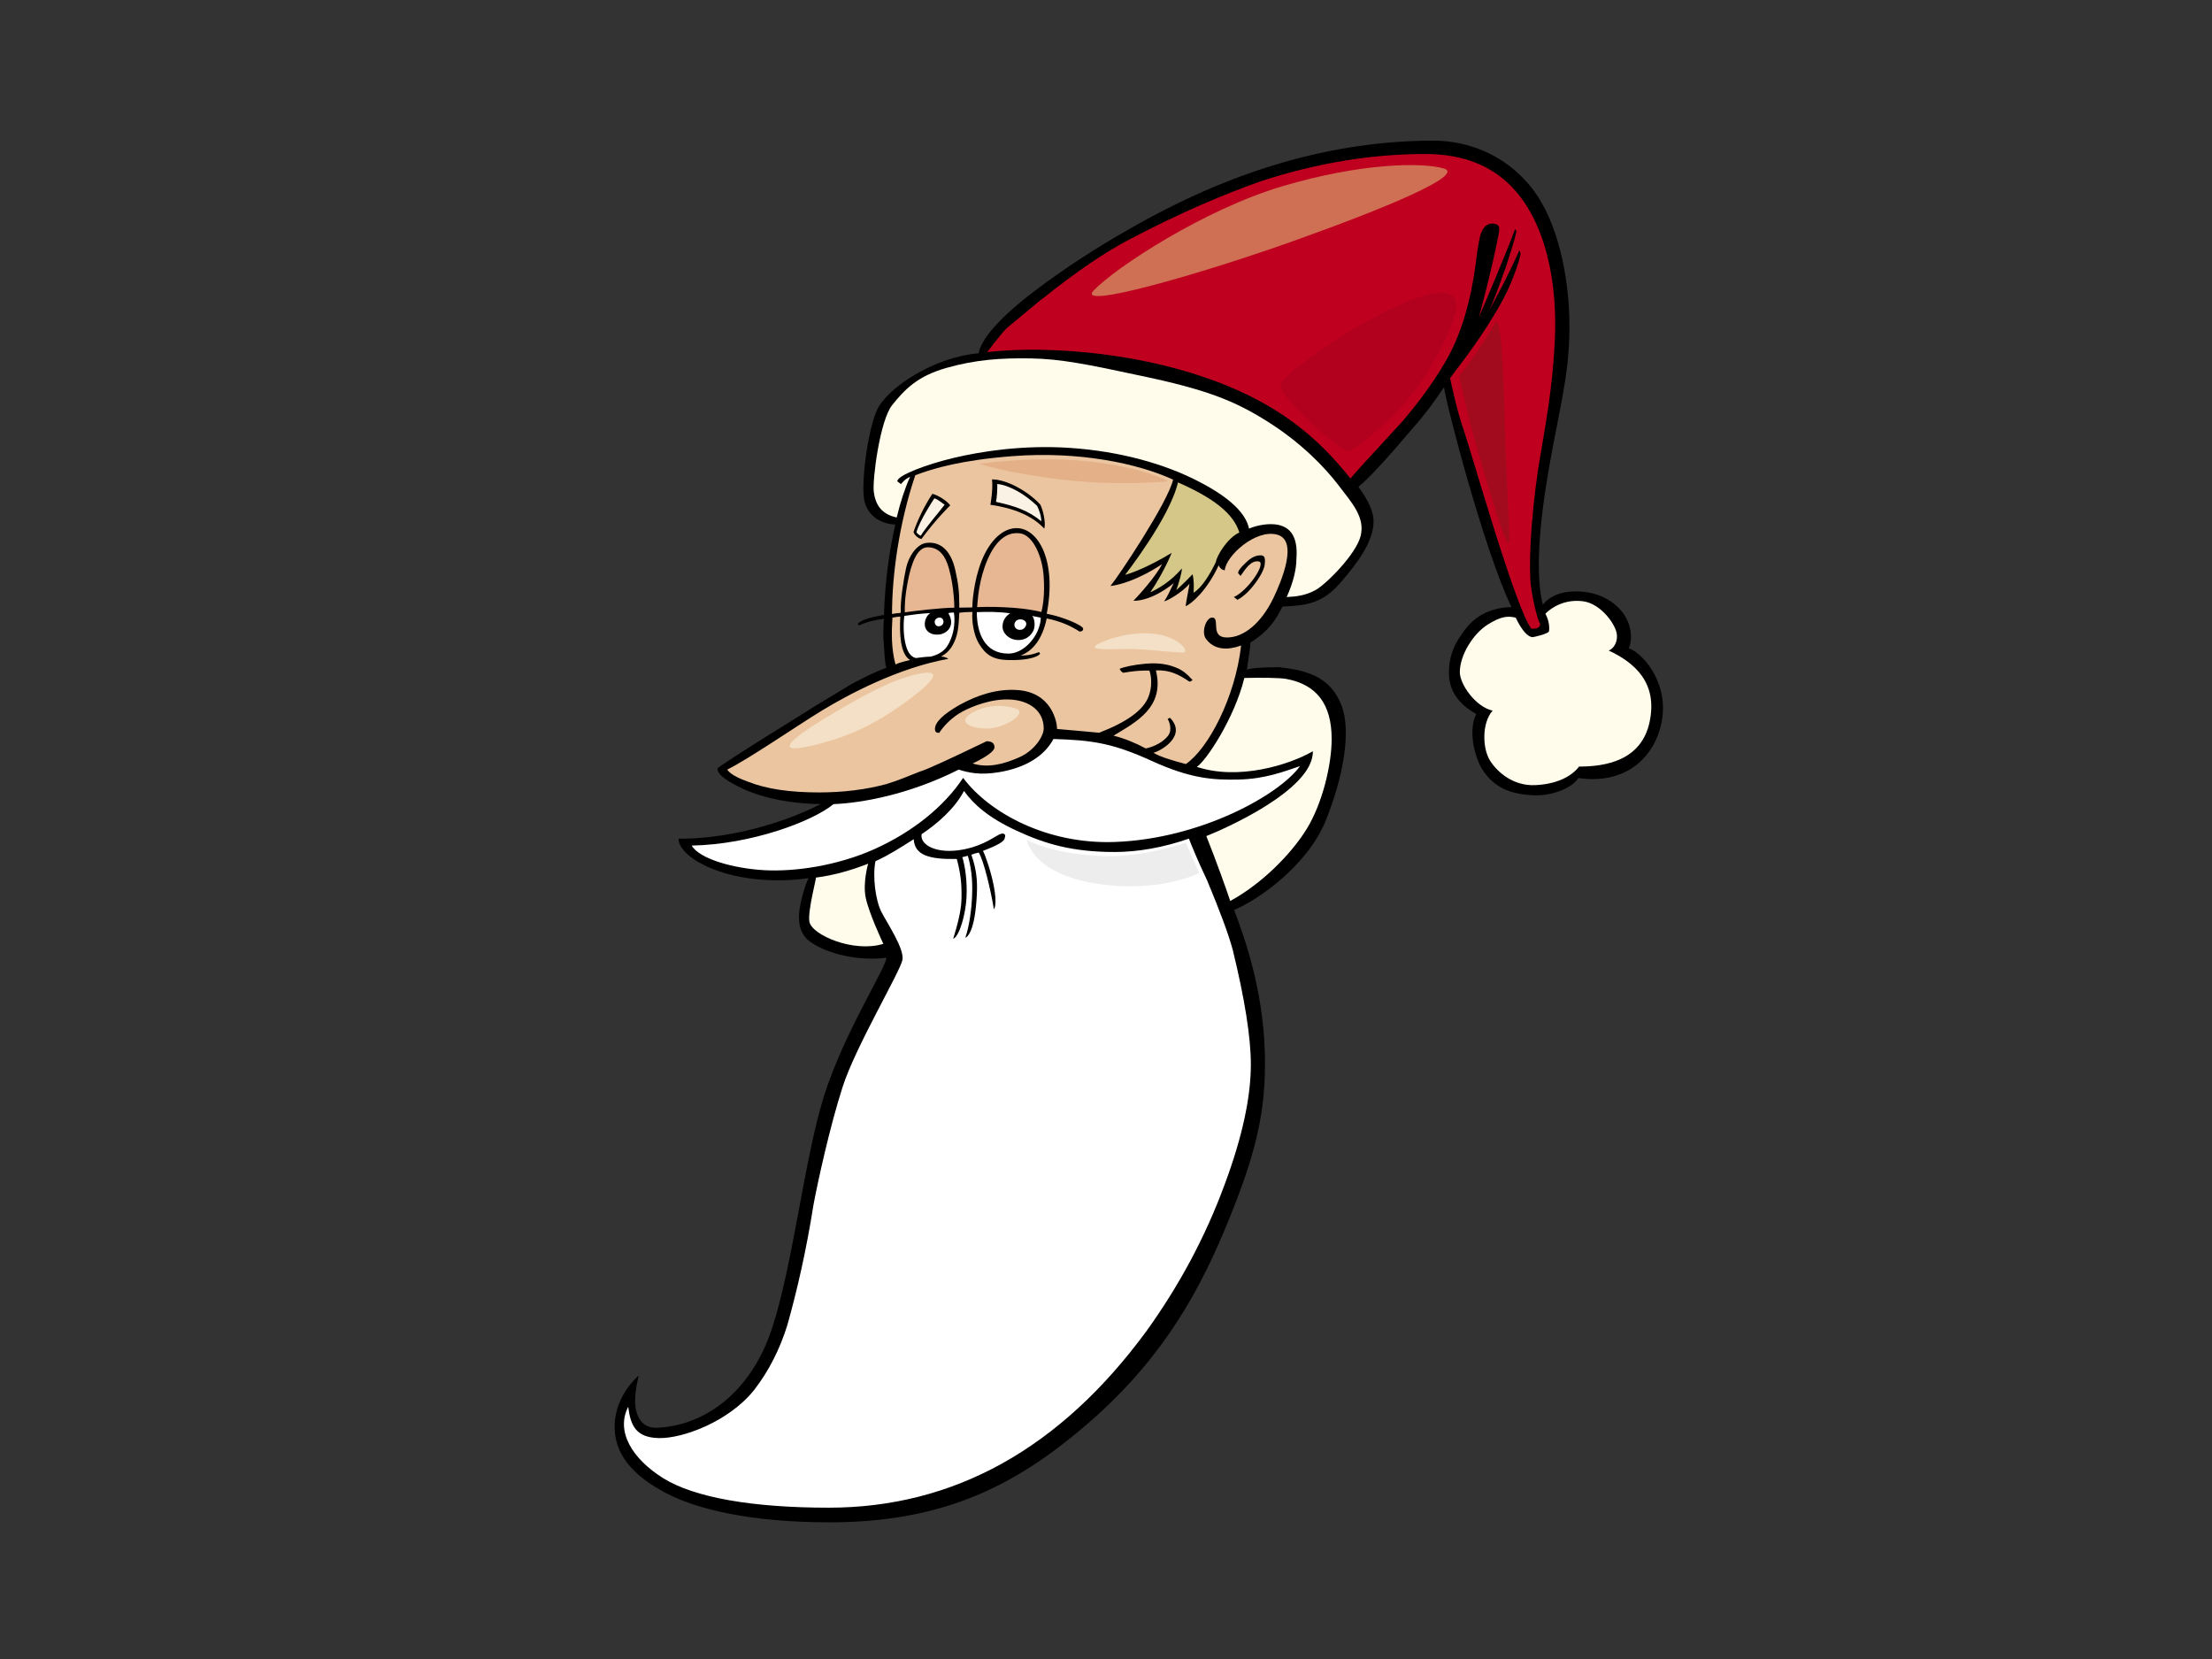 <?xml version="1.0" encoding="utf-8"?>
<!-- Generator: Adobe Illustrator 17.0.0, SVG Export Plug-In . SVG Version: 6.00 Build 0)  -->
<!DOCTYPE svg PUBLIC "-//W3C//DTD SVG 1.1//EN" "http://www.w3.org/Graphics/SVG/1.1/DTD/svg11.dtd">
<svg version="1.1" id="Layer_1" xmlns="http://www.w3.org/2000/svg" xmlns:xlink="http://www.w3.org/1999/xlink" x="0px" y="0px"
	 width="800px" height="600px" viewBox="0 0 800 600" enable-background="new 0 0 800 600" xml:space="preserve">
<rect x="0" y="0" width="800" height="600" fill="#333333" stroke="none"/>
<g>
	<path d="M291.566,257.407c-21.527,13.284-32.075,20.13-32.075,20.532c0,2.212,3.074,4.429,9.447,7.45
		c7.689,3.421,16.919,5.234,27.904,5.435c-27.354,13.572-51.419,12.481-51.419,12.481c-0.258,7.161,19.505,18.091,47.023,14.294
		c-0.659,1.206-1.542,3.622-2.418,7.044c-1.314,5.234-2.165,11.542,2.23,15.349c4.393,3.809,16.106,7.907,28.311,6.395
		c0.171,3.139-15.526,27.437-22.616,50.192c-7.099,22.751-11.08,60.394-18.687,83.677c-7.606,23.283-24.303,35.336-41.627,36.112
		c-5.841,0.265-7.718-4.666-7.931-8.943c-0.208-4.278,1.259-9.516,1.259-9.918c0,0-8.182,6.716-8.658,17.477
		c-0.468,10.763,6.404,18.599,18.629,25.041c10.841,5.712,30.166,10.542,59.164,10.542c41.962,0,67.854-13.923,92.624-35.112
		c24.765-21.188,39.007-43.923,50.096-70.448c11.088-26.524,15.345-42.717,14.6-64.94c-0.734-22.217-7.026-40.304-11.088-50.986
		c9.064-3.749,26.626-16.323,33.067-32.14c6.451-15.815,9.401-32.672,5.728-41.948c-3.68-9.278-10.766-12.484-22.627-13.691
		c-5.935,0-9.558,0.264-11.533,0.867c0.211-2.214,1.453-8.744,1.226-9.751c4.889-3.136,8.329-6.212,11.621-13.058
		c8.944-0.343,14.492-1.206,20.962-8.611c6.471-7.408,11.993-15.142,11.993-22.189c0-3.421-1.756-7.448-5.495-12.48
		c3.953-3.224,10.548-10.469,19.777-21.342c3.955-4.425,7.691-9.459,11.204-14.694c0.442,4.832,14.28,58.475,24.384,79.519
		c-8.127,0.201-14.062,3.619-18.015,9.863c-3.296,4.431-4.615,9.056-4.615,13.89c0,6.241,3.298,11.272,9.891,14.895
		c-2.907,5.934-0.773,15.054,2.085,19.887c4.387,7.043,10.679,9.019,17.905,9.503c7.228,0.487,14.808-2.614,16.912-6.239
		c17.119,2.594,28.19-7.571,30.327-21.352c2.143-13.779-7.469-24.145-12.089-25.553c0.443-0.601,2.021-5.45-0.935-10.962
		c-2.959-5.512-9.359-9.148-16.422-9.57c-7.053-0.419-11.303,1.818-13.71,4.748c-3.323-13.265-0.369-36.175,3.521-56.497
		c3.879-20.33,6.277-29.801,6.096-45.82c-0.184-16.022-4.071-36.173-13.499-48.229c-9.425-12.06-23.046-17.263-35.569-17.263
		c-36.91,0-73.599,10.871-110.517,32.213c-12.08,6.84-23.066,14.087-32.738,21.334c-14.278,10.668-20.62,18.662-21.306,23.352
		c-16.324,1.339-33.332,12.706-36.848,20.628c-3.511,7.928-6.092,28.592-4.249,33.762c1.855,5.169,6.107,7.233,10.91,7.582
		c-2.194,9.861-3.65,19.961-4.085,32.645c-4.396,0.8-8.079,1.626-9.483,3.244l0.469,0.581c2.462-1.19,5.399-1.948,9.014-2.415
		c-0.223,2.213-0.223,4.627-0.223,6.842c0,0.202,0.223,2.216,0.443,6.443c0.214,1.814,0.214,3.221,0.656,4.428
		c-3.957,1.411-7.91,3.425-12.52,5.839C297.277,253.781,291.786,257.203,291.566,257.407z"/>
	<path fill="#FFFFFF" d="M301.451,290.823c10.111-0.4,27.324-3.425,45.264-12.48c3.782,1.163,7.738,2.041,14.423,0.959
		c9.991-1.62,16.722-6.071,19.848-12.03c13.837,0.402,21.313,1.444,35.378,7.848c14.05,6.405,22.078,7.042,31.644,6.812
		c9.563-0.231,16.218-2.841,22.153-4.855c-7.384,10.321-35.835,26.305-66.984,27.438c-24.431,0.881-45.294-10.44-54.853-23.187
		c-6.951,10.523-18.46,19.63-31.925,25.698c-13.466,6.073-28.885,8.301-39.96,7.692c-11.074-0.61-23.454-4.048-26.28-8.903
		C271.663,305.408,293.816,297.11,301.451,290.823z"/>
	<path fill="#D4C787" d="M426.028,174.468c12.705,5.571,20.11,11.214,22.192,18.117c-4.44,2.038-8.257,8.65-8.478,10.664
		c-2.186,4.546-5.044,9.253-8.078,11.135c0,0,0.334-4.236-0.363-6.699c-2.641,2.815-5.862,5.755-5.862,5.755
		c0.877-2.589,1.973-6.119,2.012-7.841c-4.245,4.859-8.41,7.216-11.44,8.624c5.058-7.445,7.746-14.267,7.746-14.267
		c-9.013,5.435-15.09,7.526-16.847,7.932C406.912,207.888,423.081,187.251,426.028,174.468z"/>
	<path fill="#FFFCEB" d="M342.264,133.065c10.581-3.009,19.778-3.62,30.498-3.446c10.721,0.174,20.749,2.176,39.426,6.197
		c24.167,5.035,34.327,9.131,46.344,16.713c12.009,7.577,20.514,16.363,25.505,22.909c4.995,6.546,9.585,11.506,8.117,18.156
		c-1.464,6.648-12.55,17.672-16.247,19.739c-3.698,2.068-7.041,2.406-10.556,2.607c2.424-5.439,3.515-10.068,3.515-13.893
		c0.662-8.251-2.415-12.479-9.225-12.479c-2.639,0-5.499,0.604-7.913,1.612c-1.095-5.439-6.802-11.074-17.569-16.71
		c-12.97-6.847-29.42-11.262-46.979-12.468c-17.562-1.206-32.902,1.379-42.33,3.617c-9.428,2.238-20.324,6.231-20.324,8.446
		c0,0,0.436,0.404,1.316,1.008c0.222-0.205,1.317-1.81,3.295-2.618c-1.978,4.428-3.521,9.26-4.832,14.694
		c-5.514-1.155-7.704-4.645-8.29-9.3c-0.547-4.33,2.217-25.839,6.654-31.35C327.101,140.985,331.671,136.07,342.264,133.065z"/>
	<path fill="#C0001F" d="M535.438,84.887c-0.442,1.609-1.097,5.031-1.753,10.671c-1.759,13.284-5.059,24.354-9.674,33.012
		c-4.173,7.649-9.882,15.701-16.918,23.956c-9.004,9.865-15.376,16.506-18.67,20.533c-11.411-14.158-26.94-29.66-62.054-39.479
		c-24.864-6.948-52.132-8.266-69.329-6.218c0.438-0.604,5.489-7.246,7.03-8.656c8.568-7.045,12.741-10.67,12.958-10.67
		c12.303-9.864,23.075-17.11,31.641-21.54c18.016-9.461,34.052-16.305,47.896-21.137c19.987-6.44,39.546-9.663,58.881-9.663
		c21.747,0,35.803,10.671,42.837,32.211c2.646,8.451,4.895,20.251,3.957,36.839c-0.93,16.585-3.073,27.579-5.932,44.69
		c-2.857,19.528-3.502,36.317-2.582,42.862c0.926,6.548,2.805,13.302,3.244,13.102c0.219,1.41-0.88,2.014-3.078,2.014
		c-5.528-6.5-21.791-64.033-24.38-71.44c-2.594-7.406-4.183-15.324-5.061-19.148c1.103-1.813,7.275-9.272,13.012-18.229
		c5.73-8.959,7.86-13.379,9.84-18.41c1.759-4.628,2.631-7.651,2.631-8.659l-0.439-1.004c-3.95,9.06-10.547,21.137-10.767,21.54
		c1.319-3.021,3.301-8.055,5.935-15.706c2.64-7.848,3.739-12.078,3.739-12.88l-0.444-0.605
		c-3.102,8.334-11.765,28.942-13.088,31.759c3.885-13.951,7.376-30.147,7.376-31.759c0-1.409-0.878-2.014-2.631-2.014
		C537.635,80.859,536.319,82.269,535.438,84.887z"/>
	<path fill="#FFFCEB" d="M584.785,229.696c0.189,3.617-2.111,5.364-2.994,5.565c9.452,4.429,17.78,11.659,14.823,25.784
		c-2.961,14.122-16.064,16.193-25.514,16.193c-2.773,3.615-8.133,6.372-15.897,6.717c-7.757,0.343-13.494-4.48-16.262-8.788
		c-2.775-4.305-3.148-13.607,0.89-18.162c-6.074-1.3-11.864-9.467-11.864-13.891c0-6.24,4.871-13.936,10.052-17.205
		c5.174-3.275,7.574-3.108,10.16-2.522c2.203,4.633,4.393,7.045,6.148,7.045c0.355,0,5.653-1.196,5.872-2.114
		c0.214-0.922,0.207-3.635-1.292-6.373c2.402-2.414,7.203-5.34,13.671-4.479C579.053,218.328,584.599,226.078,584.785,229.696z"/>
	<path fill="#E6B792" d="M327.23,221.451c-0.009-2.298-0.078-5.162,1.137-11.383c1.229-6.223,3.26-12.219,7.252-12.143
		c3.996,0.075,6.26,2.971,7.573,7.662c1.955,6.982,1.955,14.192,1.955,14.192C340.529,219.78,329.865,221.048,327.23,221.451z"/>
	<path fill="#E6B792" d="M357.194,202.303c3.22-7.414,7.432-10.085,11.879-9.38c4.452,0.715,7.839,8.072,8.364,15.271
		c0.536,7.198-0.378,11.528-0.812,13.139c-8.133-2.059-20.16-1.946-23.232-1.746C353.613,216.974,353.975,209.722,357.194,202.303z"
		/>
	<path fill="#EBC59F" d="M329.136,238.685c-1.533,0.406-3.521,0.803-5.277,1.611c-1.584-5.996-1.42-11.798-1.097-16.909
		c0.668-0.147,1.901-0.362,2.853-0.404C325.28,228.811,325.517,236.625,329.136,238.685z"/>
	<path fill="#EBC59F" d="M366.031,164.984c24.365-1.889,45.493,2.637,58.233,8.478c-1.757,8.052-19.895,35.219-22.671,38.491
		c9.063-1.205,18.674-7.92,18.674-7.92c-2.203,4.426-8.508,11.365-10.354,13.262c7.213,0,14.574-6.389,14.574-6.389
		c-1.26,2.426-2.005,4.493-3.478,6.561c0.878,0,6.555-3.14,9.191-6.362c-0.217,1.612-1.223,6.416-1.401,8.14
		c2.021-0.783,7.746-5.644,11.942-14.781c0.442,1.004,1.1,1.608,2.198,1.81c0.44-5.234,11.152-14.99,18.921-12.922
		c7.763,2.065,1.735,16.548-1.338,22.988c-4.402,9.059-10.682,14.218-16.78,14.218c-6.106,0-2.553-6.593-4.978-7.171
		c-2.415-0.586-4.476,5.149-2.602,7.688c4.068,5.509,10.953,2.98,12.709,2.376c-2.17,18.981-11.972,37.408-19.99,42.879
		c-5.496-1.41-9.666-2.819-11.647-4.025c-0.22,0-0.22,0-0.22,0c2.639-0.605,12.493-6.092,6.157-12.684
		c-0.225,0-0.441,0.201-0.883,0.402c0.442,0.604,1.857,3.779,0.193,6.016c-1.659,2.24-5.022,4.048-8.106,4.652
		c-3.728-2.011-7.681-3.623-11.639-4.628c7.919-4.847,18.643-10.112,15.309-23.62c5.181-0.172,8.323,1.548,12.155,4.092
		c0.222,0,0.659-0.201,1.101-0.604c-2.198-2.415-3.833-3.662-6.042-4.523c-2.219-0.862-5.382-1.848-10.908-1.375
		c-4.071,0.343-8.13,1.202-9.419,1.873c0,0.202,0.728,1.227,1.322,1.41c3.108-0.529,5.876-0.872,9.44-0.808
		c0,0,1.617,4.067-0.238,9.236c-1.844,5.168-8.135,9.473-17.925,13.26c-1.76-0.198-15.231-1.357-15.231-1.357
		c0-2.415-1.834-13.284-14.427-14.091c-7.399-0.477-14.351,1.813-20.937,5.436c-5.938,3.417-8.795,6.239-8.795,8.654
		c0,1.008,0.445,1.411,1.537,1.411c1.476-2.351,4.515-5.587,8.208-7.611c3.698-2.024,10.86-4.858,17.598-4.452
		c6.733,0.404,11.985,4.011,11.985,10.451c0,2.819-3.301,7.964-8.731,10.391c-5.43,2.432-11.296,4.047-16.972,2.294
		c5.492-2.619,7.907-4.631,7.907-5.841c0-1.407-0.878-2.212-2.856-2.212c-12.965,6.239-21.092,10.065-24.393,11.071
		c-3.948,1.605-7.901,3.218-11.858,4.426c-7.472,2.014-15.599,3.019-24.389,3.019c-10.322,0-18.897-1.206-25.487-3.824
		c-3.948-1.41-6.588-2.818-7.686-4.428c8.124-4.026,25.162-15.838,34.502-21.503c9.332-5.67,27.453-15.339,45.472-18.557
		c-0.445-0.401-1.542-0.806-2.64-0.806c1.539-1.007,3.26-1.91,4.807-5.327c1.551-3.413,1.573-6.725,1.794-10.55
		c1.54-0.201,2.997-0.267,4.748-0.267c-0.282,3.108,0.413,8.178,2.274,11.313c2.529,4.261,5.16,5.918,10.662,6.079
		c5.503,0.163,10.3-0.707,11.527-2.255c0-0.361-0.44-0.605-0.44-0.605c-1.539,0.605-3.713,1.281-6.59,1.209
		c4.399-1.614,7.889-5.947,9.432-13.395c5.052,1.007,8.808,2.727,11.876,4.738c0.887,0,1.321-0.397,1.321-1.004
		c0-1.208-7.294-4.338-13.181-5.437c3.664-19.177-3.003-30.575-10.493-30.956c-5.199-0.262-10.123,4.362-13.105,11.939
		c-2.989,7.58-3.333,15.734-3.333,16.74c-1.765,0-2.947,0.064-4.703,0.064c0-0.403,0-0.605,0-1.007c0-4.831-0.322-7.53-1.441-12.579
		c-1.347-6.049-4.623-10.415-10.285-9.847c-3.72,0.376-6.594,5.01-7.495,9.03c-0.895,4.023-2.185,12.128-1.941,16.299
		c-1.405,0.057-3.164,0.408-3.164,0.408c0-13.957,2.523-32.777,8.415-50.182C337.709,169.319,347.856,166.397,366.031,164.984z"/>
	<path fill="#FFFFFF" d="M365.327,221.825c-1.317,0.805-2.749,2.345-2.749,4.799c0,2.451,2.4,4.85,5.796,4.85
		c3.394,0,5.322-2.562,5.676-4.362c0.348-1.801-0.095-3.727-0.754-4.333c1.101,0.202,2.197,0.4,3.078,0.607
		c0,0,0.252,1.603-1.152,4.924c-1.408,3.329-5.497,8.018-10.423,8.072c-8.723,0.099-11.524-7.544-11.524-14.995
		C356.957,221.224,361.572,221.237,365.327,221.825z"/>
	<path fill="#FFFFFF" d="M367.377,227.224c-0.995-0.983-0.471-2.835,1.052-3.164c1.524-0.328,3.282,0.656,2.579,2.291
		C370.303,227.987,368.373,228.204,367.377,227.224z"/>
	<path fill="#FFFFFF" d="M338.296,224.115c0.635-0.924,2.34-1.149,2.807,0.108c0.47,1.256-0.466,2.291-1.632,2.291
		C338.296,226.514,337.651,225.039,338.296,224.115z"/>
	<path fill="#FFFFFF" d="M327.069,222.741c2.857-0.403,5.674-0.826,9.416-1.025c-1.322,0.806-2.228,2.726-1.992,4.579
		c0.234,1.853,1.992,3.437,4.913,3.217c3.151-0.232,6.26-3.271,3.574-7.739c0.436-0.198,1.348-0.246,2.002-0.246
		c0.247,1.136,0.482,4.916-0.649,8.349c-1.307,3.942-2.931,6.372-7.729,7.601c-1.32,0-4.067,0.316-5.384,0.516
		c-2.119-0.532-3.173-2.582-3.828-5.539C326.743,229.493,326.66,225.547,327.069,222.741z"/>
	<path fill="#FFFCEB" d="M313.98,312.362c0,0-2.005,6.825-0.884,12.28c1.134,5.455,5.713,15.303,6.373,16.708
		c-10.67,3.319-25.874-3.159-26.744-8.012c-0.667-3.764,2.579-15.74,2.357-15.944C301.451,316.59,307.822,314.78,313.98,312.362z"/>
	<path fill="#FFFFFF" d="M333.308,301.692c5.499-3.662,11.901-9.101,15.336-15.637c3.418,4.772,8.737,9.637,19.079,14.408
		c10.34,4.771,20.072,7.673,35.454,7.673c8.347,0,17.577-1.612,26.807-4.832c0.877,2.213,2.858,7.246,6.585,15.097
		c4.615,11.071,7.692,19.326,9.23,24.964c4.393,17.914,6.588,31.805,6.588,41.668c0,11.677-3.07,26.173-9.447,43.285
		c-7.032,19.123-16.473,36.636-28.344,53.143c-31.193,42.475-69.643,63.816-114.901,63.816c-27.46,0-48.491-3.627-59.762-10.626
		c-11.263-7.002-17.321-16.921-12.728-25.866c0.837,6.806,2.775,11.175,11.196,11.323c8.424,0.152,25.046-5.834,34.27-17.31
		c5.496-7.044,9.449-15.096,12.084-23.551c3.514-12.481,6.811-26.774,9.451-43.485c1.54-8.251,5.841-28.052,10.543-42.674
		c4.7-14.624,20.989-41.944,21.642-45.99c0.653-4.047-5.388-12.988-7.582-17.221c-2.192-4.23-3.275-12.931-2.192-18.397
		c4.834-2.213,8.783-4.753,13.84-7.971c0.322,5.748,5.475,7.351,15.584,7.15c1.299,4.865,1.825,8.675,1.704,14.317
		c-0.097,4.769-1.603,9.913-3.012,14.564c2.312-0.908,4.52-9.046,4.823-14.939c0.297-5.899-0.502-11.321-1.513-14.595
		c0.228,0,1.569-0.469,2.014-0.469c1.707,5.895,1.674,11.224,1.491,15.106c-0.188,3.885-0.881,10.068-2.418,14.495
		c0,0,3.135-0.601,4.036-13.602c0.378-5.437,0.402-9.914-1.843-16.393c0.881-0.401,1.762-0.602,2.64-0.806
		c1.753,2.618,4.392,13.689,5.496,20.532c0,0,1.341-1.368-0.064-8.572c-0.999-5.103-3.013-10.951-3.893-12.562
		c5.274-2.017,7.91-3.422,7.91-4.831c0.44-1.008-0.21-2.065-2.316-0.941c-2.11,1.122-6.927,4.676-14.954,5.61
		C338.105,308.507,332.687,305.42,333.308,301.692z"/>
	<path fill="#FFFCEB" d="M465.134,245.528c10.986,2.011,16.48,9.059,16.48,21.744c0,9.258-3.307,23.225-9.029,32.526
		c-5.742,9.3-16.456,19.982-27.659,26.052c-1.101-3.422-5.252-15.029-8.647-23.476c5.583-2.165,38.887-16.596,38.521-30.674
		c-8.548,4.973-27.009,10.638-41.958,5.635c3.289-2.012,13.674-17.667,17.185-32.134
		C455.94,245.026,462.931,245.129,465.134,245.528z"/>
	<path d="M457.444,203.661c0.216-2.015-0.216-2.82-1.54-2.82c-1.762,0-3.517,0.805-5.493,2.82c-1.755,1.606-2.633,2.814-2.633,3.62
		l0.878,1.007c1.689-2.37,3.747-5.744,6.594-5.234c2.841,0.508-3.743,10.467-9.016,12.884l1.32,1.004
		c2.198-1.204,4.396-3.22,6.587-6.239C456.343,207.684,457.444,205.267,457.444,203.661z"/>
	<path d="M358.19,182.563c7.958,1.104,15.096,3.82,19.491,8.64c0.595-1.942-0.363-6.591-1.429-8.698
		c-4.398-4.826-12.197-9.133-17.469-9.133C359.198,177.192,358.19,182.563,358.19,182.563z"/>
	<path fill="#FAF2E5" d="M375.051,182.924c0.661,1.208,1.557,3.626,1.557,5.617c-4.693-3.93-9.747-5.592-16.4-7.032
		c0.3-1.16,0.536-4.317,0.473-6.476C365.021,175.474,370.655,178.697,375.051,182.924z"/>
	<path d="M330.384,192.419c0.294,0.996,1.599,2.323,2.875,2.507c5.264-7.213,10.416-12.161,10.416-12.161
		c-1.464-1.889-4.516-3.645-6.462-4.191C334.289,183.02,331.822,188.135,330.384,192.419z"/>
	<path fill="#FAF2E5" d="M331.455,192.473c1.023-3.92,6.034-11.644,6.478-12.246c1.363,0.363,3.506,2.293,3.729,2.293
		c-2.267,2.971-6.621,7.959-8.664,11.224C332.556,193.545,331.807,193.139,331.455,192.473z"/>
	<path fill="#CF6F53" d="M395.562,105.029c8.087-8.418,40.004-29.288,68.175-37.657c28.164-8.368,50.204-8.747,58.368-6.465
		c8.165,2.285-21.228,14.456-54.29,26.245C434.753,98.944,388.623,112.255,395.562,105.029z"/>
	<path fill="#B2001F" d="M526.219,113.676c-2.039,7.501-10.03,23.188-18.575,32.534c-8.538,9.344-18.196,16.957-20.425,16.957
		c-2.23,0-23.028-17.995-24.142-23.533C461.962,134.094,533.277,87.715,526.219,113.676z"/>
	<path fill="#A20A1E" d="M527.702,135.825c2.232-2.075,10.403-14.19,13.005-19.037c2.598-4.846,3.337,28.039,3.711,42.23
		c0.375,14.189,1.486,30.409,1.486,35.647c0,8.653-7.8-19.383-11.145-30.459C531.416,153.13,527.702,135.825,527.702,135.825z"/>
	<path fill="#F4E0C6" d="M302.456,257.323c8.795-5.16,19.332-11.2,28.763-13.397c9.43-2.198,7.073,1.537,0.469,6.808
		c-6.602,5.27-17.207,12.741-29.934,16.693C289.017,271.382,272.528,274.893,302.456,257.323z"/>
	<path fill="#F4E0C6" d="M353.378,256.883c3.816-1.729,9.188-2.197,13.906-0.659c4.715,1.54-3.538,7.032-9.903,7.251
		C351.022,263.694,344.651,260.835,353.378,256.883z"/>
	<path fill="#F4E0C6" d="M397.928,232.503c4.933-2.301,14.378-4.613,21.921-2.857c7.543,1.759,10.608,6.371,7.779,6.371
		c-2.83,0-13.674-1.32-19.33-1.32C402.64,234.696,391.325,235.577,397.928,232.503z"/>
	<path fill="#E4B087" d="M354.276,167.757c4.533-0.602,22.63-3.013,41.704-0.602c19.077,2.406,26.503,6.926,26.503,6.926
		s-17.45,1.808-38.142-0.599C363.656,171.072,354.276,167.757,354.276,167.757z"/>
	<path fill="#EDEDEE" d="M371.338,303.719c0,0,8.59,5.219,28,5.916c13.999,0.499,29.497-4.871,29.497-4.871l4.847,10.959
		c0,0-14.182,7.477-37.333,3.821C373.204,315.897,371.338,303.719,371.338,303.719z"/>
</g>
</svg>
